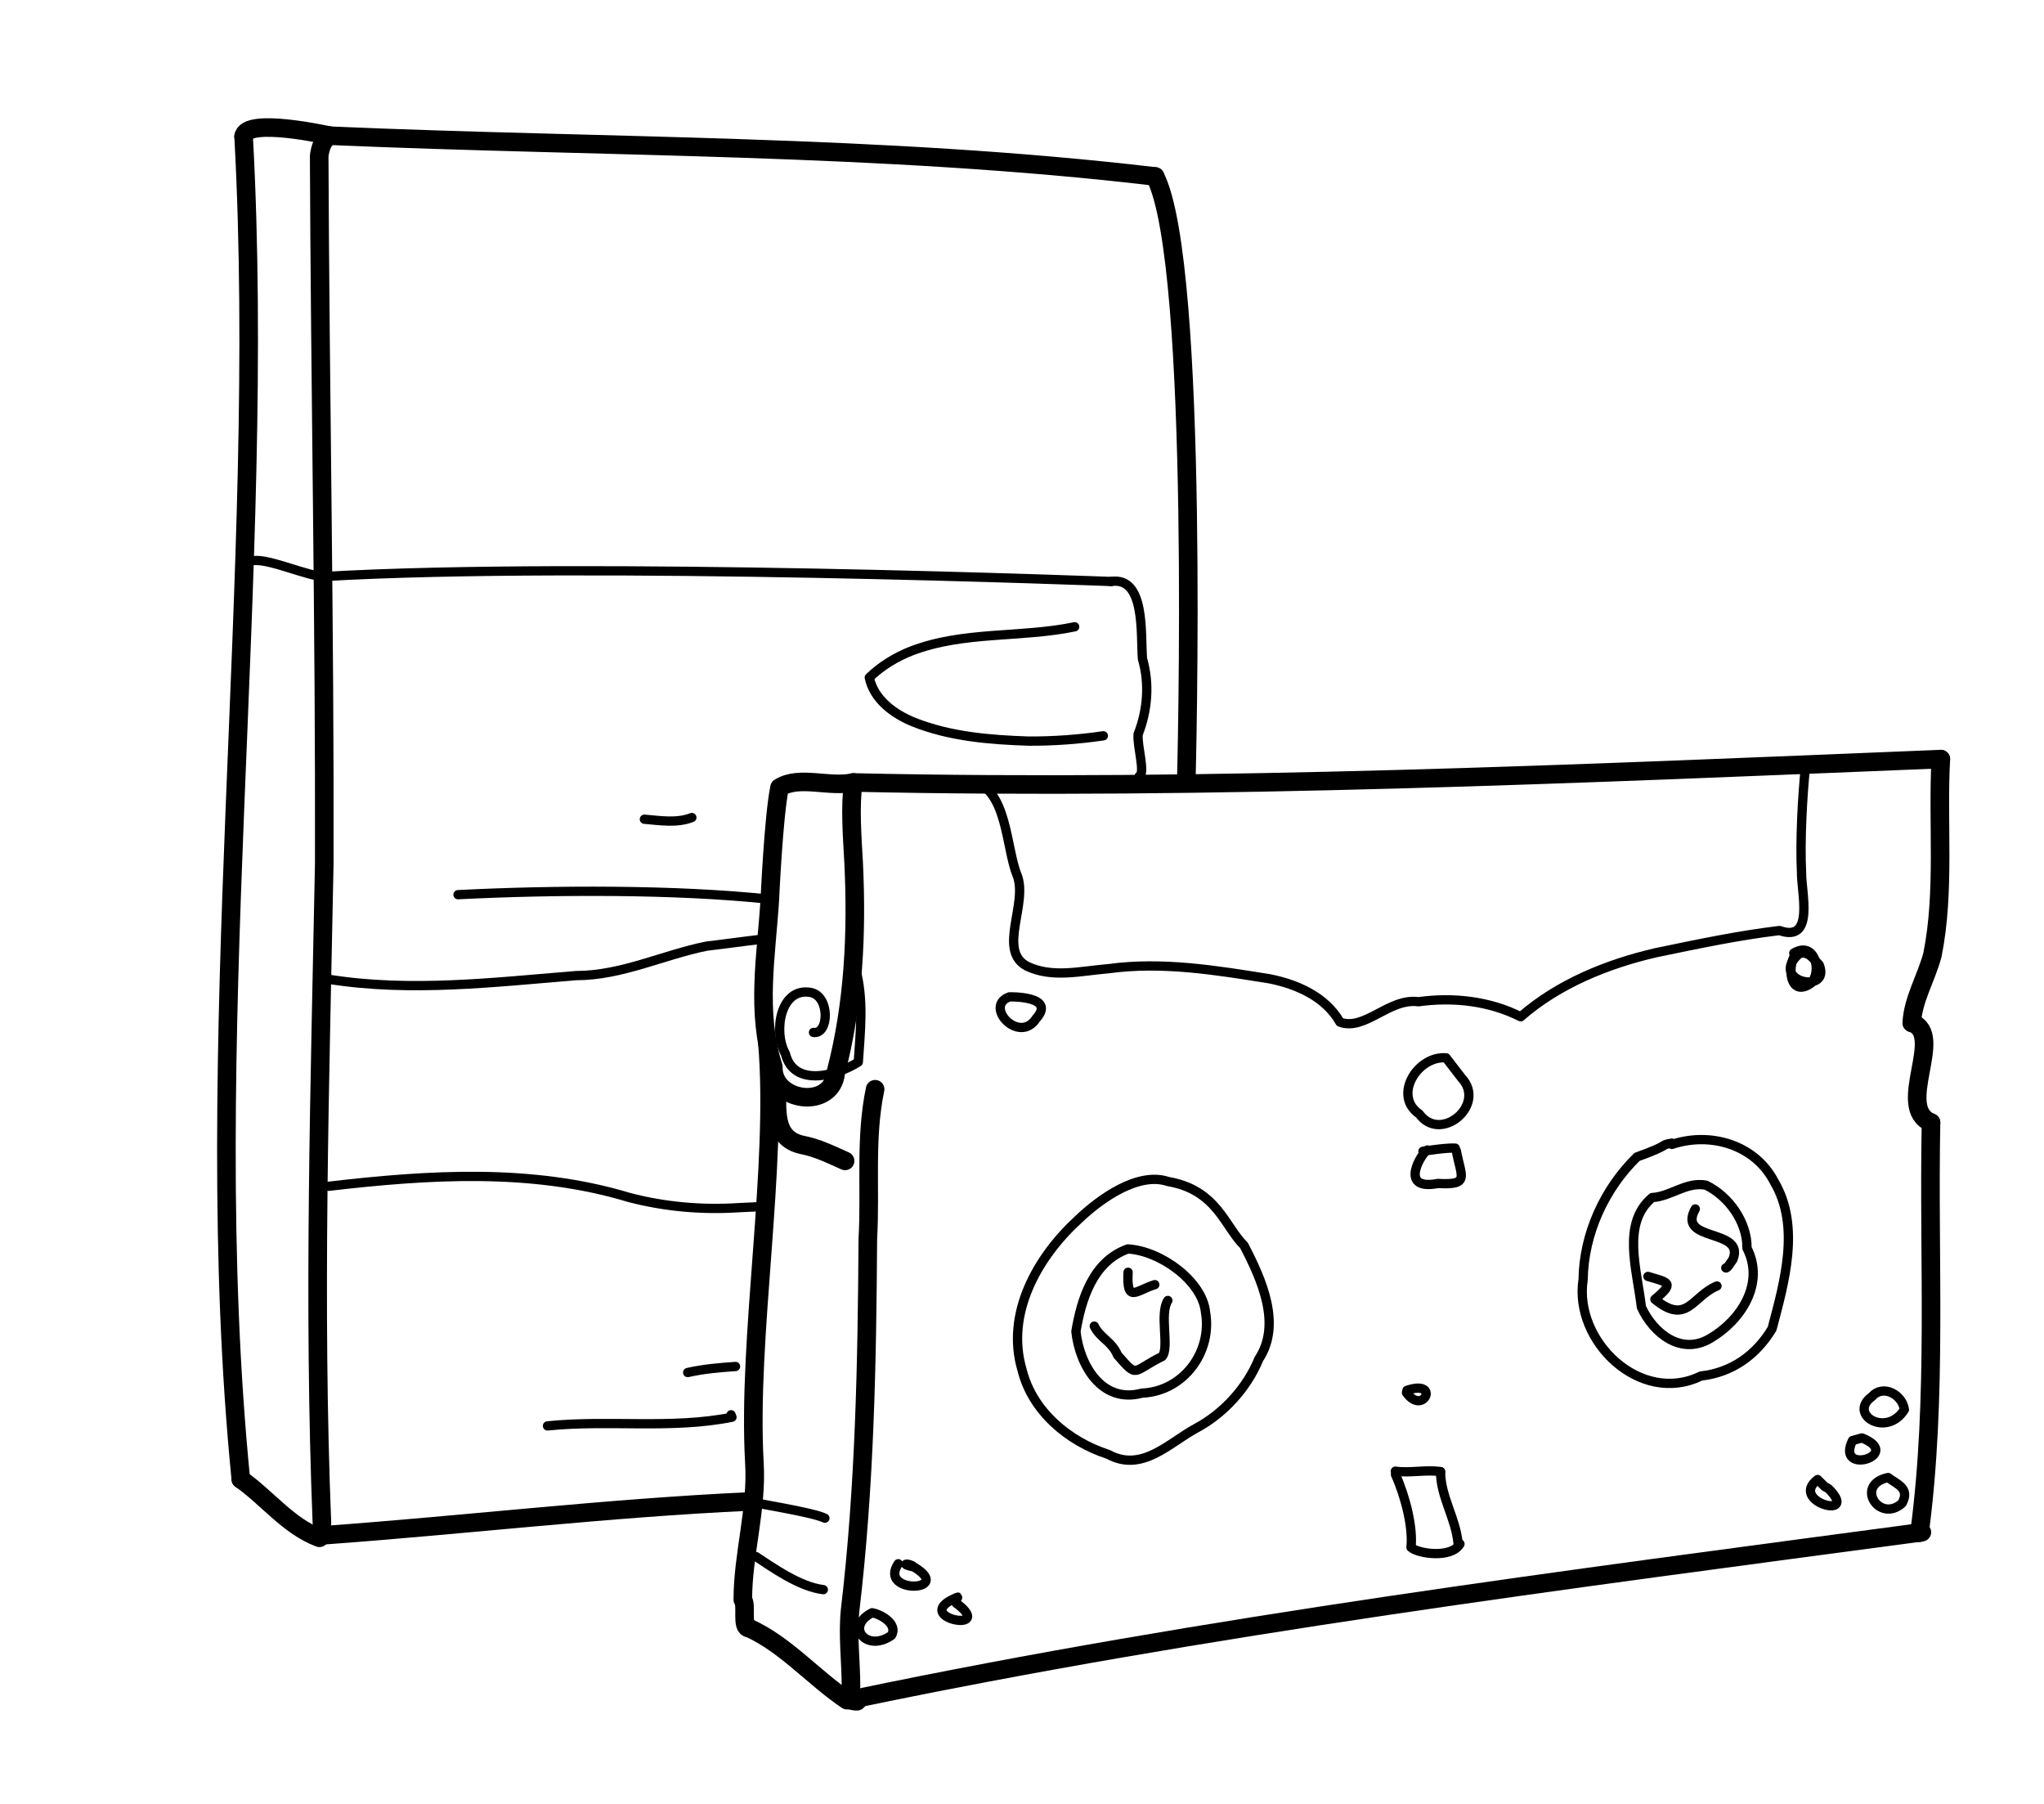 <?xml version="1.0" encoding="UTF-8" standalone="no"?>
<!-- Created by Ashley Blewer - This work is licensed under a Creative Commons Attribution 4.0 International License -->

<svg
   width="544"
   height="480"
   viewBox="0 0 143.933 127"
   version="1.1"
   id="svg2490"
   inkscape:version="1.2.2 (1:1.2.2+202212051552+b0a8486541)"
   sodipodi:docname="1994-dtrs-1.svg"
   xmlns:inkscape="http://www.inkscape.org/namespaces/inkscape"
   xmlns:sodipodi="http://sodipodi.sourceforge.net/DTD/sodipodi-0.dtd"
   xmlns="http://www.w3.org/2000/svg"
   xmlns:svg="http://www.w3.org/2000/svg">
  <sodipodi:namedview
     id="namedview2492"
     pagecolor="#ffffff"
     bordercolor="#666666"
     borderopacity="1.0"
     inkscape:pageshadow="2"
     inkscape:pageopacity="0.0"
     inkscape:pagecheckerboard="0"
     inkscape:document-units="mm"
     showgrid="false"
     units="px"
     inkscape:zoom="0.90583674"
     inkscape:cx="53.541657"
     inkscape:cy="253.35691"
     inkscape:window-width="1846"
     inkscape:window-height="1136"
     inkscape:window-x="0"
     inkscape:window-y="0"
     inkscape:window-maximized="1"
     inkscape:current-layer="g4731"
     inkscape:showpageshadow="2"
     inkscape:deskcolor="#d1d1d1" />
  <defs
     id="defs2487" />
  <g
     inkscape:label="Layer 1"
     inkscape:groupmode="layer"
     id="layer1">
    <g
       id="g4731"
       transform="matrix(0.33,0,0,0.329,-241.789,1.731)"
       style="stroke-width:2.687">
      <g
         id="g104528"
         transform="matrix(1,0,0,-1,0,792)"
         style="stroke-width:2.687">
        <g
           id="g104530"
           style="stroke-width:2.687" />
      </g>
      <g
         id="g104996"
         transform="matrix(1,0,0,-1,0,792)"
         style="stroke-width:2.687">
        <g
           id="g104998"
           style="stroke-width:2.687" />
      </g>
      <g
         id="g4969"
         transform="matrix(1.707,0,0,1.709,-841.06,-452.042)"
         style="stroke-width:1.831">
        <g
           id="g2128"
           transform="matrix(1,0,0,-1,0,792)"
           style="stroke-width:1.831">
          <g
             id="g2130"
             style="stroke-width:1.831">
            <path
               d="m 962.186,339.798 c -1.106,27.563 -0.24,55.128 0.291,82.685 0.073,29.526 -0.52,59.071 -0.636,88.58 0.132,0.936 0.418,2.043 1.348,2.514"
               style="fill:none;stroke:#000000;stroke-width:2.324;stroke-linecap:round;stroke-linejoin:round;stroke-miterlimit:10;stroke-dasharray:none;stroke-opacity:1"
               id="path2132"
               sodipodi:nodetypes="ccccccc" />
          </g>
        </g>
        <g
           id="g2134"
           transform="matrix(1,0,0,-1,0,792)"
           style="stroke-width:1.831">
          <g
             id="g2136"
             style="stroke-width:1.831">
            <path
               d="m 963.188,513.577 c 0,0 -10.508,2.372 -10.793,-0.1"
               style="fill:none;stroke:#000000;stroke-width:2.324;stroke-linecap:round;stroke-linejoin:round;stroke-miterlimit:10;stroke-dasharray:none;stroke-opacity:1"
               id="path2138"
               sodipodi:nodetypes="cc" />
          </g>
        </g>
        <g
           id="g2140"
           transform="matrix(1,0,0,-1,0,792)"
           style="stroke-width:1.831">
          <g
             id="g2142"
             style="stroke-width:1.831">
            <path
               d="m 952.396,513.477 c 2.961,-54.509 -5.74,-113.68 -0.35,-168.125"
               style="fill:none;stroke:#000000;stroke-width:2.324;stroke-linecap:round;stroke-linejoin:round;stroke-miterlimit:10;stroke-dasharray:none;stroke-opacity:1"
               id="path2144"
               sodipodi:nodetypes="cc" />
          </g>
        </g>
        <g
           id="g2146"
           transform="matrix(1,0,0,-1,0,792)"
           style="stroke-width:1.831">
          <g
             id="g2148"
             style="stroke-width:1.831">
            <path
               d="m 952.046,345.352 c 3.309,-2.338 5.975,-5.895 9.826,-7.334 l 0.355,0.307"
               style="fill:none;stroke:#000000;stroke-width:2.324;stroke-linecap:round;stroke-linejoin:round;stroke-miterlimit:10;stroke-dasharray:none;stroke-opacity:1"
               id="path2150" />
          </g>
        </g>
        <g
           id="g2152"
           transform="matrix(1,0,0,-1,0,792)"
           style="stroke-width:1.831">
          <g
             id="g2154"
             style="stroke-width:1.831">
            <path
               d="m 963.188,513.577 c 34.388,-1.495 68.909,-1.067 103.144,-5.097"
               style="fill:none;stroke:#000000;stroke-width:2.324;stroke-linecap:round;stroke-linejoin:round;stroke-miterlimit:10;stroke-dasharray:none;stroke-opacity:1"
               id="path2156" />
          </g>
        </g>
        <g
           id="g2158"
           transform="matrix(1,0,0,-1,0,792)"
           style="stroke-width:1.831">
          <g
             id="g2160"
             style="stroke-width:1.831">
            <path
               d="m 1066.332,508.481 c 5.645,-10.949 3.904,-75.672 3.904,-75.672"
               style="fill:none;stroke:#000000;stroke-width:2.324;stroke-linecap:round;stroke-linejoin:round;stroke-miterlimit:10;stroke-dasharray:none;stroke-opacity:1"
               id="path2162"
               sodipodi:nodetypes="cc" />
          </g>
        </g>
        <g
           id="g2164"
           transform="matrix(1,0,0,-1,0,792)"
           style="stroke-width:1.831">
          <g
             id="g2166"
             style="stroke-width:1.831">
            <path
               d="m 962.227,338.326 c 17.819,1.285 35.573,3.425 53.426,4.242"
               style="fill:none;stroke:#000000;stroke-width:2.324;stroke-linecap:round;stroke-linejoin:round;stroke-miterlimit:10;stroke-dasharray:none;stroke-opacity:1"
               id="path2168"
               sodipodi:nodetypes="ccc" />
          </g>
        </g>
        <g
           id="g2170"
           transform="matrix(1,0,0,-1,0,792)"
           style="stroke-width:1.831">
          <g
             id="g2172"
             style="stroke-width:1.831">
            <path
               d="m 1019.386,431.953 c -0.751,-3.705 -1.208,-13.979 -1.208,-13.979 -0.439,-7.084 -1.76,-14.118 0.436,-20.988 -0.147,-4.376 7.313,-5.431 7.8,-0.749 2.251,8.591 2.659,17.467 2.24,26.272 -0.18,3.304 -0.479,7.081 -0.045,10.087 -2.998,-0.67 -6.763,0.915 -9.223,-0.644"
               style="fill:none;stroke:#000000;stroke-width:2.324;stroke-linecap:round;stroke-linejoin:round;stroke-miterlimit:10;stroke-dasharray:none;stroke-opacity:1"
               id="path2174"
               sodipodi:nodetypes="ccccccc" />
          </g>
        </g>
        <g
           id="g2176"
           transform="matrix(1,0,0,-1,0,792)"
           style="stroke-width:1.831">
          <g
             id="g2178"
             style="stroke-width:1.831">
            <path
               d="m 1019.029,394.781 c 0.157,-2.876 -0.613,-6.698 3.137,-7.559 1.924,-0.356 3.645,-1.219 5.416,-2.011"
               style="fill:none;stroke:#000000;stroke-width:2.324;stroke-linecap:round;stroke-linejoin:round;stroke-miterlimit:10;stroke-dasharray:none;stroke-opacity:1"
               id="path2180" />
          </g>
        </g>
        <g
           id="g2182"
           transform="matrix(1,0,0,-1,0,792)"
           style="stroke-width:1.831">
          <g
             id="g2184"
             style="stroke-width:1.831">
            <path
               d="m 1017.867,400.033 c 1.327,-15.567 -2.513,-36.883 -1.621,-52.62 0.353,-5.792 -1.452,-11.475 -1.447,-17.145 0.541,-0.637 -0.218,-3.568 0.778,-3.551"
               style="fill:none;stroke:#000000;stroke-width:2.324;stroke-linecap:round;stroke-linejoin:round;stroke-miterlimit:10;stroke-dasharray:none;stroke-opacity:1"
               id="path2186"
               sodipodi:nodetypes="cccc" />
          </g>
        </g>
        <g
           id="g2188"
           transform="matrix(1,0,0,-1,0,792)"
           style="stroke-width:1.831">
          <g
             id="g2190"
             style="stroke-width:1.831">
            <path
               d="m 1015.577,326.717 c 4.615,-2.102 8.075,-6.227 12.256,-9.032 0.185,0.124 1.99,-0.499 0.995,0.181"
               style="fill:none;stroke:#000000;stroke-width:2.324;stroke-linecap:round;stroke-linejoin:round;stroke-miterlimit:10;stroke-dasharray:none;stroke-opacity:1"
               id="path2192" />
          </g>
        </g>
        <g
           id="g2194"
           transform="matrix(1,0,0,-1,0,792)"
           style="stroke-width:1.831">
          <g
             id="g2196"
             style="stroke-width:1.831">
            <path
               d="m 1031.336,394.185 c -1.291,-6.153 -0.551,-12.503 -0.911,-18.744 -0.096,-15.534 -0.388,-31.096 -2.219,-46.538 -0.313,-3.159 0.114,-6.405 0.114,-9.482"
               style="fill:none;stroke:#000000;stroke-width:2.324;stroke-linecap:round;stroke-linejoin:round;stroke-miterlimit:10;stroke-dasharray:none;stroke-opacity:1"
               id="path2198" />
          </g>
        </g>
        <g
           id="g2200"
           transform="matrix(1,0,0,-1,0,792)"
           style="stroke-width:1.831">
          <g
             id="g2202"
             style="stroke-width:1.831">
            <path
               d="m 1028.609,432.596 c 44.691,-0.999 91.312,1.104 135.948,2.927"
               style="fill:none;stroke:#000000;stroke-width:2.324;stroke-linecap:round;stroke-linejoin:round;stroke-miterlimit:10;stroke-dasharray:none;stroke-opacity:1"
               id="path2204"
               sodipodi:nodetypes="cc" />
          </g>
        </g>
        <g
           id="g2206"
           transform="matrix(1,0,0,-1,0,792)"
           style="stroke-width:1.831">
          <g
             id="g2208"
             style="stroke-width:1.831">
            <path
               d="m 1164.557,435.523 c -0.439,-7.963 0.553,-16.5 -1.044,-24.495 -0.739,-2.837 -2.476,-5.699 -2.581,-8.533"
               style="fill:none;stroke:#000000;stroke-width:2.324;stroke-linecap:round;stroke-linejoin:round;stroke-miterlimit:10;stroke-dasharray:none;stroke-opacity:1"
               id="path2210" />
          </g>
        </g>
        <g
           id="g2212"
           transform="matrix(1,0,0,-1,0,792)"
           style="stroke-width:1.831">
          <g
             id="g2214"
             style="stroke-width:1.831">
            <path
               d="m 1160.933,402.495 c 4.239,-1.437 -2.165,-10.59 2.398,-12.485"
               style="fill:none;stroke:#000000;stroke-width:2.324;stroke-linecap:round;stroke-linejoin:round;stroke-miterlimit:10;stroke-dasharray:none;stroke-opacity:1"
               id="path2216"
               sodipodi:nodetypes="cc" />
          </g>
        </g>
        <g
           id="g2218"
           transform="matrix(1,0,0,-1,0,792)"
           style="stroke-width:1.831">
          <g
             id="g2220"
             style="stroke-width:1.831">
            <path
               d="m 1163.331,390.01 c -0.341,-17.119 0.817,-34.324 -1.436,-51.358"
               style="fill:none;stroke:#000000;stroke-width:2.324;stroke-linecap:round;stroke-linejoin:round;stroke-miterlimit:10;stroke-dasharray:none;stroke-opacity:1"
               id="path2222" />
          </g>
        </g>
        <g
           id="g2224"
           transform="matrix(1,0,0,-1,0,792)"
           style="stroke-width:1.831">
          <g
             id="g2226"
             style="stroke-width:1.831">
            <path
               d="m 1028.828,317.866 c 44.07,9.206 88.767,14.876 133.359,20.852"
               style="fill:none;stroke:#000000;stroke-width:2.324;stroke-linecap:round;stroke-linejoin:round;stroke-miterlimit:10;stroke-dasharray:none;stroke-opacity:1"
               id="path2228"
               sodipodi:nodetypes="cccc" />
          </g>
        </g>
        <g
           id="g2230"
           transform="matrix(1,0,0,-1,0,792)"
           style="stroke-width:1.831">
          <g
             id="g2232"
             style="stroke-width:1.831">
            <path
               d="m 953.729,460.385 c 2.019,0.177 6.708,-1.968 8.69,-2.003"
               style="fill:none;stroke:#000000;stroke-width:1.162;stroke-linecap:round;stroke-linejoin:round;stroke-miterlimit:10;stroke-dasharray:none;stroke-opacity:1"
               id="path2234"
               sodipodi:nodetypes="cc" />
          </g>
        </g>
        <g
           id="g2236"
           transform="matrix(1,0,0,-1,0,792)"
           style="stroke-width:1.831">
          <g
             id="g2238"
             style="stroke-width:1.831">
            <path
               d="m 962.419,458.382 c 32.816,1.929 98.404,-0.622 98.404,-0.622"
               style="fill:none;stroke:#000000;stroke-width:1.162;stroke-linecap:round;stroke-linejoin:round;stroke-miterlimit:10;stroke-dasharray:none;stroke-opacity:1"
               id="path2240"
               sodipodi:nodetypes="cc" />
          </g>
        </g>
        <g
           id="g2242"
           transform="matrix(1,0,0,-1,0,792)"
           style="stroke-width:1.831">
          <g
             id="g2244"
             style="stroke-width:1.831">
            <path
               d="m 1060.823,457.76 c 4.347,0.672 3.685,-6.664 3.934,-9.682 0.918,-3.169 0.614,-6.478 -0.54,-9.438 -0.15,-1.459 0.944,-4.926 0.135,-5.251"
               style="fill:none;stroke:#000000;stroke-width:1.162;stroke-linecap:round;stroke-linejoin:round;stroke-miterlimit:10;stroke-dasharray:none;stroke-opacity:1"
               id="path2246"
               sodipodi:nodetypes="cccc" />
          </g>
        </g>
        <g
           id="g2248"
           transform="matrix(1,0,0,-1,0,792)"
           style="stroke-width:1.831">
          <g
             id="g2250"
             style="stroke-width:1.831">
            <path
               d="m 1056.284,452.089 c -6.735,-1.405 -13.873,-0.518 -20.387,-3.019 -1.953,-0.762 -3.777,-1.879 -5.288,-3.338 0.578,-2.771 3.09,-4.581 5.569,-5.585 4.548,-1.814 9.505,-2.21 14.354,-2.372 3.122,-0.015 6.244,0.213 9.333,0.663"
               style="fill:none;stroke:#000000;stroke-width:1.162;stroke-linecap:round;stroke-linejoin:round;stroke-miterlimit:10;stroke-dasharray:none;stroke-opacity:1"
               id="path2252" />
          </g>
        </g>
        <g
           id="g2254"
           transform="matrix(1,0,0,-1,0,792)"
           style="stroke-width:1.831">
          <g
             id="g2256"
             style="stroke-width:1.831">
            <path
               d="m 1002.495,427.992 c 1.964,-0.162 4.044,-0.524 5.931,0.212"
               style="fill:none;stroke:#000000;stroke-width:1.162;stroke-linecap:round;stroke-linejoin:round;stroke-miterlimit:10;stroke-dasharray:none;stroke-opacity:1"
               id="path2258" />
          </g>
        </g>
        <g
           id="g2260"
           transform="matrix(1,0,0,-1,0,792)"
           style="stroke-width:1.831">
          <g
             id="g2262"
             style="stroke-width:1.831">
            <path
               d="m 979.196,418.546 c 11.862,0.601 27.149,0.687 38.982,-0.573"
               style="fill:none;stroke:#000000;stroke-width:1.162;stroke-linecap:round;stroke-linejoin:round;stroke-miterlimit:10;stroke-dasharray:none;stroke-opacity:1"
               id="path2264"
               sodipodi:nodetypes="cc" />
          </g>
        </g>
        <g
           id="g2266"
           transform="matrix(1,0,0,-1,0,792)"
           style="stroke-width:1.831">
          <g
             id="g2268"
             style="stroke-width:1.831">
            <path
               d="m 963.075,407.946 c 10.232,-1.626 20.651,-0.366 30.903,0.467 5.716,0.008 10.869,2.605 16.32,3.694 1.42,0.157 5.096,0.661 6.516,0.818"
               style="fill:none;stroke:#000000;stroke-width:1.162;stroke-linecap:round;stroke-linejoin:round;stroke-miterlimit:10;stroke-dasharray:none;stroke-opacity:1"
               id="path2270"
               sodipodi:nodetypes="cccc" />
          </g>
        </g>
        <g
           id="g2272"
           transform="matrix(1,0,0,-1,0,792)"
           style="stroke-width:1.831">
          <g
             id="g2274"
             style="stroke-width:1.831">
            <path
               d="m 963.017,382.034 c 12.484,1.455 25.369,2.293 37.562,-1.399 4.457,-1.171 9.123,-1.582 13.714,-1.279 l 3.574,0.168"
               style="fill:none;stroke:#000000;stroke-width:1.162;stroke-linecap:round;stroke-linejoin:round;stroke-miterlimit:10;stroke-dasharray:none;stroke-opacity:1"
               id="path2276"
               sodipodi:nodetypes="cccc" />
          </g>
        </g>
        <g
           id="g2278"
           transform="matrix(1,0,0,-1,0,792)"
           style="stroke-width:1.831">
          <g
             id="g2280"
             style="stroke-width:1.831">
            <path
               d="m 1007.907,358.712 c 1.97,0.45 3.967,0.618 5.979,0.755"
               style="fill:none;stroke:#000000;stroke-width:1.162;stroke-linecap:round;stroke-linejoin:round;stroke-miterlimit:10;stroke-dasharray:none;stroke-opacity:1"
               id="path2282" />
          </g>
        </g>
        <g
           id="g2284"
           transform="matrix(1,0,0,-1,0,792)"
           style="stroke-width:1.831">
          <g
             id="g2286"
             style="stroke-width:1.831">
            <path
               d="m 990.381,352.029 c 7.659,0.79 15.531,-0.431 23.06,1.088 l -0.118,0.305"
               style="fill:none;stroke:#000000;stroke-width:1.162;stroke-linecap:round;stroke-linejoin:round;stroke-miterlimit:10;stroke-dasharray:none;stroke-opacity:1"
               id="path2288" />
          </g>
        </g>
        <g
           id="g2290"
           transform="matrix(1,0,0,-1,0,792)"
           style="stroke-width:1.831">
          <g
             id="g2292"
             style="stroke-width:1.831">
            <path
               d="m 1015.653,342.568 c 0.634,-0.242 7.716,-1.3 9.401,-2.092"
               style="fill:none;stroke:#000000;stroke-width:1.162;stroke-linecap:round;stroke-linejoin:round;stroke-miterlimit:10;stroke-dasharray:none;stroke-opacity:1"
               id="path2294"
               sodipodi:nodetypes="cc" />
          </g>
        </g>
        <g
           id="g2296"
           transform="matrix(1,0,0,-1,0,792)"
           style="stroke-width:1.831">
          <g
             id="g2298"
             style="stroke-width:1.831">
            <path
               d="m 1016.44,335.669 c 2.023,-1.319 5.401,-3.775 8.421,-4.143 v 0"
               style="fill:none;stroke:#000000;stroke-width:1.162;stroke-linecap:round;stroke-linejoin:round;stroke-miterlimit:10;stroke-dasharray:none;stroke-opacity:1"
               id="path2300"
               sodipodi:nodetypes="ccc" />
          </g>
        </g>
        <g
           id="g2302"
           transform="matrix(1,0,0,-1,0,792)"
           style="stroke-width:1.831">
          <g
             id="g2304"
             style="stroke-width:1.831">
            <path
               d="m 1028.26,426.498 c 0.701,-5.68 0.077,-11.504 0.638,-17.233 1.049,-3.848 0.59,-7.838 0.338,-11.675 -2.492,-1.615 -8.046,-3.314 -9.118,1.053 -1.529,2.675 -0.67,8.343 3.167,7.66 2.424,-0.458 2.303,-5.281 0.35,-5.007"
               style="fill:none;stroke:#000000;stroke-width:1.162;stroke-linecap:round;stroke-linejoin:round;stroke-miterlimit:10;stroke-dasharray:none;stroke-opacity:1"
               id="path2306" />
          </g>
        </g>
        <g
           id="g2308"
           transform="matrix(1,0,0,-1,0,792)"
           style="stroke-width:1.831">
          <g
             id="g2310"
             style="stroke-width:1.831">
            <path
               d="m 1043.367,432.809 c 4.491,-0.904 4.335,-8.454 5.693,-11.758 1.466,-3.554 -2.484,-9.512 1.266,-11.458 3.155,-1.525 6.653,-0.604 10.235,-0.309 6.723,0.913 13.467,-0.212 20.098,-1.274 3.443,-0.688 6.983,-2.256 8.786,-5.423 3.104,-1.151 6.149,3.062 9.811,2.553 4.316,0.6 8.864,0.103 12.78,-1.881 4.738,4.135 10.793,6.599 16.858,8.01 5.138,1.065 10.278,2.165 15.492,2.788 4.432,-1.563 2.726,4.744 2.76,7.235 -0.2,3.844 0.097,9.561 0.501,13.392"
               style="fill:none;stroke:#000000;stroke-width:1.162;stroke-linecap:round;stroke-linejoin:round;stroke-miterlimit:10;stroke-dasharray:none;stroke-opacity:1"
               id="path2312"
               sodipodi:nodetypes="cccccccccccc" />
          </g>
        </g>
        <g
           id="g2314"
           transform="matrix(1,0,0,-1,0,792)"
           style="stroke-width:1.831">
          <g
             id="g2316"
             style="stroke-width:1.831">
            <path
               d="m 1146.793,411.095 c -3.816,-3.359 4.081,-5.151 2.561,-1.337 -0.844,0.874 -1.398,1.872 -2.769,1.338"
               style="fill:none;stroke:#000000;stroke-width:1.162;stroke-linecap:round;stroke-linejoin:round;stroke-miterlimit:10;stroke-dasharray:none;stroke-opacity:1"
               id="path2318" />
          </g>
        </g>
        <g
           id="g2320"
           transform="matrix(1,0,0,-1,0,792)"
           style="stroke-width:1.831">
          <g
             id="g2322"
             style="stroke-width:1.831">
            <path
               d="m 1048.135,405.751 c -3.28,-1.149 1.225,-6.002 3.341,-2.707 2.554,2.855 -3.341,2.707 -3.341,2.707"
               style="fill:none;stroke:#000000;stroke-width:1.162;stroke-linecap:round;stroke-linejoin:round;stroke-miterlimit:10;stroke-dasharray:none;stroke-opacity:1"
               id="path2324"
               sodipodi:nodetypes="ccc" />
          </g>
        </g>
        <g
           id="g2326"
           transform="matrix(1,0,0,-1,0,792)"
           style="stroke-width:1.831">
          <g
             id="g2328"
             style="stroke-width:1.831">
            <path
               d="m 1102.71,398.115 c -3.556,0.295 -6.694,-4.729 -3.355,-7.026 2.692,-3.711 8.421,1.154 5.304,4.494 -1.949,2.533 -1.949,2.533 -1.949,2.533"
               style="fill:none;stroke:#000000;stroke-width:1.162;stroke-linecap:round;stroke-linejoin:round;stroke-miterlimit:10;stroke-dasharray:none;stroke-opacity:1"
               id="path2330"
               sodipodi:nodetypes="cccc" />
          </g>
        </g>
        <g
           id="g2332"
           transform="matrix(1,0,0,-1,0,792)"
           style="stroke-width:1.831">
          <g
             id="g2334"
             style="stroke-width:1.831">
            <path
               d="m 1099.818,386.415 c 0,0 2.867,0.47 4.035,0.395"
               style="fill:none;stroke:#000000;stroke-width:1.162;stroke-linecap:round;stroke-linejoin:round;stroke-miterlimit:10;stroke-dasharray:none;stroke-opacity:1"
               id="path2336"
               sodipodi:nodetypes="cc" />
          </g>
        </g>
        <g
           id="g2338"
           transform="matrix(1,0,0,-1,0,792)"
           style="stroke-width:1.831">
          <g
             id="g2340"
             style="stroke-width:1.831">
            <path
               d="m 1103.997,386.461 c 0.587,-3.246 1.75,-4.306 -2.316,-4.075 -5.117,-0.989 -1.863,4.028 -1.308,4.193"
               style="fill:none;stroke:#000000;stroke-width:1.162;stroke-linecap:round;stroke-linejoin:round;stroke-miterlimit:10;stroke-dasharray:none;stroke-opacity:1"
               id="path2342"
               sodipodi:nodetypes="ccc" />
          </g>
        </g>
        <g
           id="g2344"
           transform="matrix(1,0,0,-1,0,792)"
           style="stroke-width:1.831">
          <g
             id="g2346"
             style="stroke-width:1.831">
            <path
               d="m 1096.37,346.36 c 1.809,-0.259 3.848,0.219 5.652,-0.055"
               style="fill:none;stroke:#000000;stroke-width:1.162;stroke-linecap:round;stroke-linejoin:round;stroke-miterlimit:10;stroke-dasharray:none;stroke-opacity:1"
               id="path2348"
               sodipodi:nodetypes="cc" />
          </g>
        </g>
        <g
           id="g2350"
           transform="matrix(1,0,0,-1,0,792)"
           style="stroke-width:1.831">
          <g
             id="g2352"
             style="stroke-width:1.831">
            <path
               d="m 1102.022,346.305 c -0.01,-3.124 1.913,-5.854 2.191,-8.996 l 0.22,-0.064 v 0"
               style="fill:none;stroke:#000000;stroke-width:1.162;stroke-linecap:round;stroke-linejoin:round;stroke-miterlimit:10;stroke-dasharray:none;stroke-opacity:1"
               id="path2354"
               sodipodi:nodetypes="cccc" />
          </g>
        </g>
        <g
           id="g2356"
           transform="matrix(1,0,0,-1,0,792)"
           style="stroke-width:1.831">
          <g
             id="g2358"
             style="stroke-width:1.831">
            <path
               d="m 1096.388,345.936 c 1.238,-2.762 2.212,-6.613 1.938,-9.116 0.855,-0.803 5.077,-1.416 6.106,0.425"
               style="fill:none;stroke:#000000;stroke-width:1.162;stroke-linecap:round;stroke-linejoin:round;stroke-miterlimit:10;stroke-dasharray:none;stroke-opacity:1"
               id="path2360" />
          </g>
        </g>
        <g
           id="g2362"
           transform="matrix(1,0,0,-1,0,792)"
           style="stroke-width:1.831">
          <g
             id="g2364"
             style="stroke-width:1.831">
            <path
               d="m 1097.762,356.189 c 2.107,-2.967 4.241,1.712 0.067,0.293 l -0.067,-0.293"
               style="fill:none;stroke:#000000;stroke-width:1.162;stroke-linecap:round;stroke-linejoin:round;stroke-miterlimit:10;stroke-dasharray:none;stroke-opacity:1"
               id="path2366"
               sodipodi:nodetypes="ccc" />
          </g>
        </g>
        <g
           id="g2368"
           transform="matrix(1,0,0,-1,0,792)"
           style="stroke-width:1.831">
          <g
             id="g2370"
             style="stroke-width:1.831">
            <path
               d="m 1034.227,334.769 c -2.562,-3.86 7.091,-3.474 1.97,-0.409 -0.571,0.55 -1.97,0.409 0,0"
               style="fill:none;stroke:#000000;stroke-width:1.162;stroke-linecap:round;stroke-linejoin:round;stroke-miterlimit:10;stroke-dasharray:none;stroke-opacity:1"
               id="path2372"
               sodipodi:nodetypes="ccc" />
          </g>
        </g>
        <g
           id="g2374"
           transform="matrix(1,0,0,-1,0,792)"
           style="stroke-width:1.831">
          <g
             id="g2376"
             style="stroke-width:1.831">
            <path
               d="m 1041.295,330.431 c -5.434,-2.416 5.004,-4.39 0.398,-0.757 -0.946,0.448 0.689,1.259 -0.398,0.757"
               style="fill:none;stroke:#000000;stroke-width:1.162;stroke-linecap:round;stroke-linejoin:round;stroke-miterlimit:10;stroke-dasharray:none;stroke-opacity:1"
               id="path2378"
               sodipodi:nodetypes="ccc" />
          </g>
        </g>
        <g
           id="g2380"
           transform="matrix(1,0,0,-1,0,792)"
           style="stroke-width:1.831">
          <g
             id="g2382"
             style="stroke-width:1.831">
            <path
               d="m 1030.959,328.632 c -3.391,-1.715 -0.693,-5.021 2.42,-2.833 0.829,1.383 -1.259,2.64 -2.42,2.833"
               style="fill:none;stroke:#000000;stroke-width:1.162;stroke-linecap:round;stroke-linejoin:round;stroke-miterlimit:10;stroke-dasharray:none;stroke-opacity:1"
               id="path2384"
               sodipodi:nodetypes="ccc" />
          </g>
        </g>
        <g
           id="g2386"
           transform="matrix(1,0,0,-1,0,792)"
           style="stroke-width:1.831">
          <g
             id="g2388"
             style="stroke-width:1.831">
            <path
               d="m 1155.954,355.705 c -3.067,-2.233 1.821,-5.204 4.047,-1.641 -0.208,1.807 -2.612,3.248 -4.047,1.641"
               style="fill:none;stroke:#000000;stroke-width:1.162;stroke-linecap:round;stroke-linejoin:round;stroke-miterlimit:10;stroke-dasharray:none;stroke-opacity:1"
               id="path2390"
               sodipodi:nodetypes="ccc" />
          </g>
        </g>
        <g
           id="g2392"
           transform="matrix(1,0,0,-1,0,792)"
           style="stroke-width:1.831">
          <g
             id="g2394"
             style="stroke-width:1.831">
            <path
               d="m 1153.519,350.2 c -2.188,-4.494 6.442,-1.784 1.18,0.321 -0.393,-0.107 -0.787,-0.214 -1.18,-0.321"
               style="fill:none;stroke:#000000;stroke-width:1.162;stroke-linecap:round;stroke-linejoin:round;stroke-miterlimit:10;stroke-dasharray:none;stroke-opacity:1"
               id="path2396"
               sodipodi:nodetypes="ccc" />
          </g>
        </g>
        <g
           id="g2398"
           transform="matrix(1,0,0,-1,0,792)"
           style="stroke-width:1.831">
          <g
             id="g2400"
             style="stroke-width:1.831">
            <path
               d="m 1149.152,345.313 c -3.651,-2.783 5.358,-5.155 1.387,-1.164 l -0.509,0.296 -0.878,0.869 v 0"
               style="fill:none;stroke:#000000;stroke-width:1.162;stroke-linecap:round;stroke-linejoin:round;stroke-miterlimit:10;stroke-dasharray:none;stroke-opacity:1"
               id="path2402"
               sodipodi:nodetypes="ccccc" />
          </g>
        </g>
        <g
           id="g2404"
           transform="matrix(1,0,0,-1,0,792)"
           style="stroke-width:1.831">
          <g
             id="g2406"
             style="stroke-width:1.831">
            <path
               d="m 1157.967,345.564 c -4.248,-0.898 -1.065,-5.766 1.744,-3.217 1.024,1.88 -0.623,2.356 -1.744,3.217"
               style="fill:none;stroke:#000000;stroke-width:1.162;stroke-linecap:round;stroke-linejoin:round;stroke-miterlimit:10;stroke-dasharray:none;stroke-opacity:1"
               id="path2408"
               sodipodi:nodetypes="ccc" />
          </g>
        </g>
        <g
           id="g2410"
           transform="matrix(1,0,0,-1,0,792)"
           style="stroke-width:1.831">
          <g
             id="g2412"
             style="stroke-width:1.831">
            <path
               d="m 1147.489,411.547 c -2.141,0.641 -2.567,-6.444 0.81,-4.113 1.444,1.401 0.56,5.404 -2.121,3.801"
               style="fill:none;stroke:#000000;stroke-width:1.162;stroke-linecap:round;stroke-linejoin:round;stroke-miterlimit:10;stroke-dasharray:none;stroke-opacity:1"
               id="path2414" />
          </g>
        </g>
        <g
           id="g2416"
           transform="matrix(1,0,0,-1,0,792)"
           style="stroke-width:1.831">
          <g
             id="g2418"
             style="stroke-width:1.831">
            <path
               d="m 1130.946,387.276 c 4.784,1.602 10.394,-0.012 12.805,-4.709 3.275,-5.564 1.235,-12.6 -0.29,-18.376 -1.992,-3.316 -5.049,-5.488 -8.901,-5.916 -7.553,-3.7 -15.909,4.366 -14.718,12.069 0.081,5.742 2.672,11.401 6.741,15.369 4.363,1.563 2.748,1.451 4.342,1.723"
               style="fill:none;stroke:#000000;stroke-width:1.162;stroke-linecap:round;stroke-linejoin:round;stroke-miterlimit:10;stroke-dasharray:none;stroke-opacity:1"
               id="path2420"
               sodipodi:nodetypes="ccccccc" />
          </g>
        </g>
        <g
           id="g2422"
           transform="matrix(1,0,0,-1,0,792)"
           style="stroke-width:1.831">
          <g
             id="g2424"
             style="stroke-width:1.831">
            <path
               d="m 1067.948,382.63 c 6.113,-1.044 7.09,-5.633 9.498,-7.999 2.236,-4.3 4.727,-9.886 1.856,-14.234 -1.506,-3.683 -4.473,-6.848 -7.783,-8.63 -3.442,-1.847 -6.8,-5.618 -11.047,-3.304 -4.99,1.621 -9.492,5.408 -10.768,10.58 -2.083,7.043 1.907,14.102 6.988,18.783 2.851,2.738 7.567,6.044 11.256,4.804"
               style="fill:none;stroke:#000000;stroke-width:1.162;stroke-linecap:round;stroke-linejoin:round;stroke-miterlimit:10;stroke-dasharray:none;stroke-opacity:1"
               id="path2426"
               sodipodi:nodetypes="cccccccc" />
          </g>
        </g>
        <g
           id="g2428"
           transform="matrix(1,0,0,-1,0,792)"
           style="stroke-width:1.831">
          <g
             id="g2430"
             style="stroke-width:1.831">
            <path
               d="m 1062.937,374.187 c -4.405,-1.55 -5.84,-6.397 -6.499,-10.33 0.438,-4.157 3.204,-9.087 8.25,-7.727 5.241,0.232 8.81,5.193 7.951,10.13 -0.38,3.873 -5.58,7.685 -9.702,7.927"
               style="fill:none;stroke:#000000;stroke-width:1.162;stroke-linecap:round;stroke-linejoin:round;stroke-miterlimit:10;stroke-dasharray:none;stroke-opacity:1"
               id="path2432"
               sodipodi:nodetypes="ccccc" />
          </g>
        </g>
        <g
           id="g2434"
           transform="matrix(1,0,0,-1,0,792)"
           style="stroke-width:1.831">
          <g
             id="g2436"
             style="stroke-width:1.831">
            <path
               d="m 1128.483,380.623 c -3.857,-3.199 -1.902,-9.003 -1.356,-13.735 1.474,-3.224 4.949,-6.085 8.595,-3.906 3.881,2.268 6.855,6.909 4.606,11.299 0.047,3.289 -2.311,6.531 -5.129,7.89 -2.446,0.464 -4.402,-1.42 -6.716,-1.549"
               style="fill:none;stroke:#000000;stroke-width:1.162;stroke-linecap:round;stroke-linejoin:round;stroke-miterlimit:10;stroke-dasharray:none;stroke-opacity:1"
               id="path2438"
               sodipodi:nodetypes="cccccc" />
          </g>
        </g>
        <g
           id="g2440-8"
           transform="matrix(1,0,0,-1,0,792)"
           style="stroke-width:1.831">
          <g
             id="g2442"
             style="stroke-width:1.831">
            <path
               d="m 1133.866,379.195 c -2.365,-4.203 6.263,-2.381 4.707,-6.312 -0.269,-0.377 -0.745,-1.196 -0.898,-1.069"
               style="fill:none;stroke:#000000;stroke-width:1.162;stroke-linecap:round;stroke-linejoin:round;stroke-miterlimit:10;stroke-dasharray:none;stroke-opacity:1"
               id="path2444" />
          </g>
        </g>
        <g
           id="g2446"
           transform="matrix(1,0,0,-1,0,792)"
           style="stroke-width:1.831">
          <g
             id="g2448"
             style="stroke-width:1.831">
            <path
               d="m 1136.572,369.551 c -3.09,-1.291 -3.743,-4.978 -7.761,-1.672 2.496,2.079 1.736,2.096 -0.866,2.867"
               style="fill:none;stroke:#000000;stroke-width:1.162;stroke-linecap:round;stroke-linejoin:round;stroke-miterlimit:10;stroke-dasharray:none;stroke-opacity:1"
               id="path2450" />
          </g>
        </g>
        <g
           id="g2452"
           transform="matrix(1,0,0,-1,0,792)"
           style="stroke-width:1.831">
          <g
             id="g2454"
             style="stroke-width:1.831">
            <path
               d="m 1062.958,371.267 c -0.186,-3.933 0.956,-2.294 3.34,-1.549"
               style="fill:none;stroke:#000000;stroke-width:1.162;stroke-linecap:round;stroke-linejoin:round;stroke-miterlimit:10;stroke-dasharray:none;stroke-opacity:1"
               id="path2456" />
          </g>
        </g>
        <g
           id="g2458"
           transform="matrix(1,0,0,-1,0,792)"
           style="stroke-width:1.831">
          <g
             id="g2460"
             style="stroke-width:1.831">
            <path
               d="m 1067.933,367.734 c -1.085,-1.659 0.226,-5.949 -0.72,-7.017 -3.791,-1.86 -2.972,-2.796 -5.568,0.174 -0.7,1.715 -2.225,2.16 -2.911,3.635"
               style="fill:none;stroke:#000000;stroke-width:1.162;stroke-linecap:round;stroke-linejoin:round;stroke-miterlimit:10;stroke-dasharray:none;stroke-opacity:1"
               id="path2462" />
          </g>
        </g>
      </g>
    </g>
  </g>
</svg>
